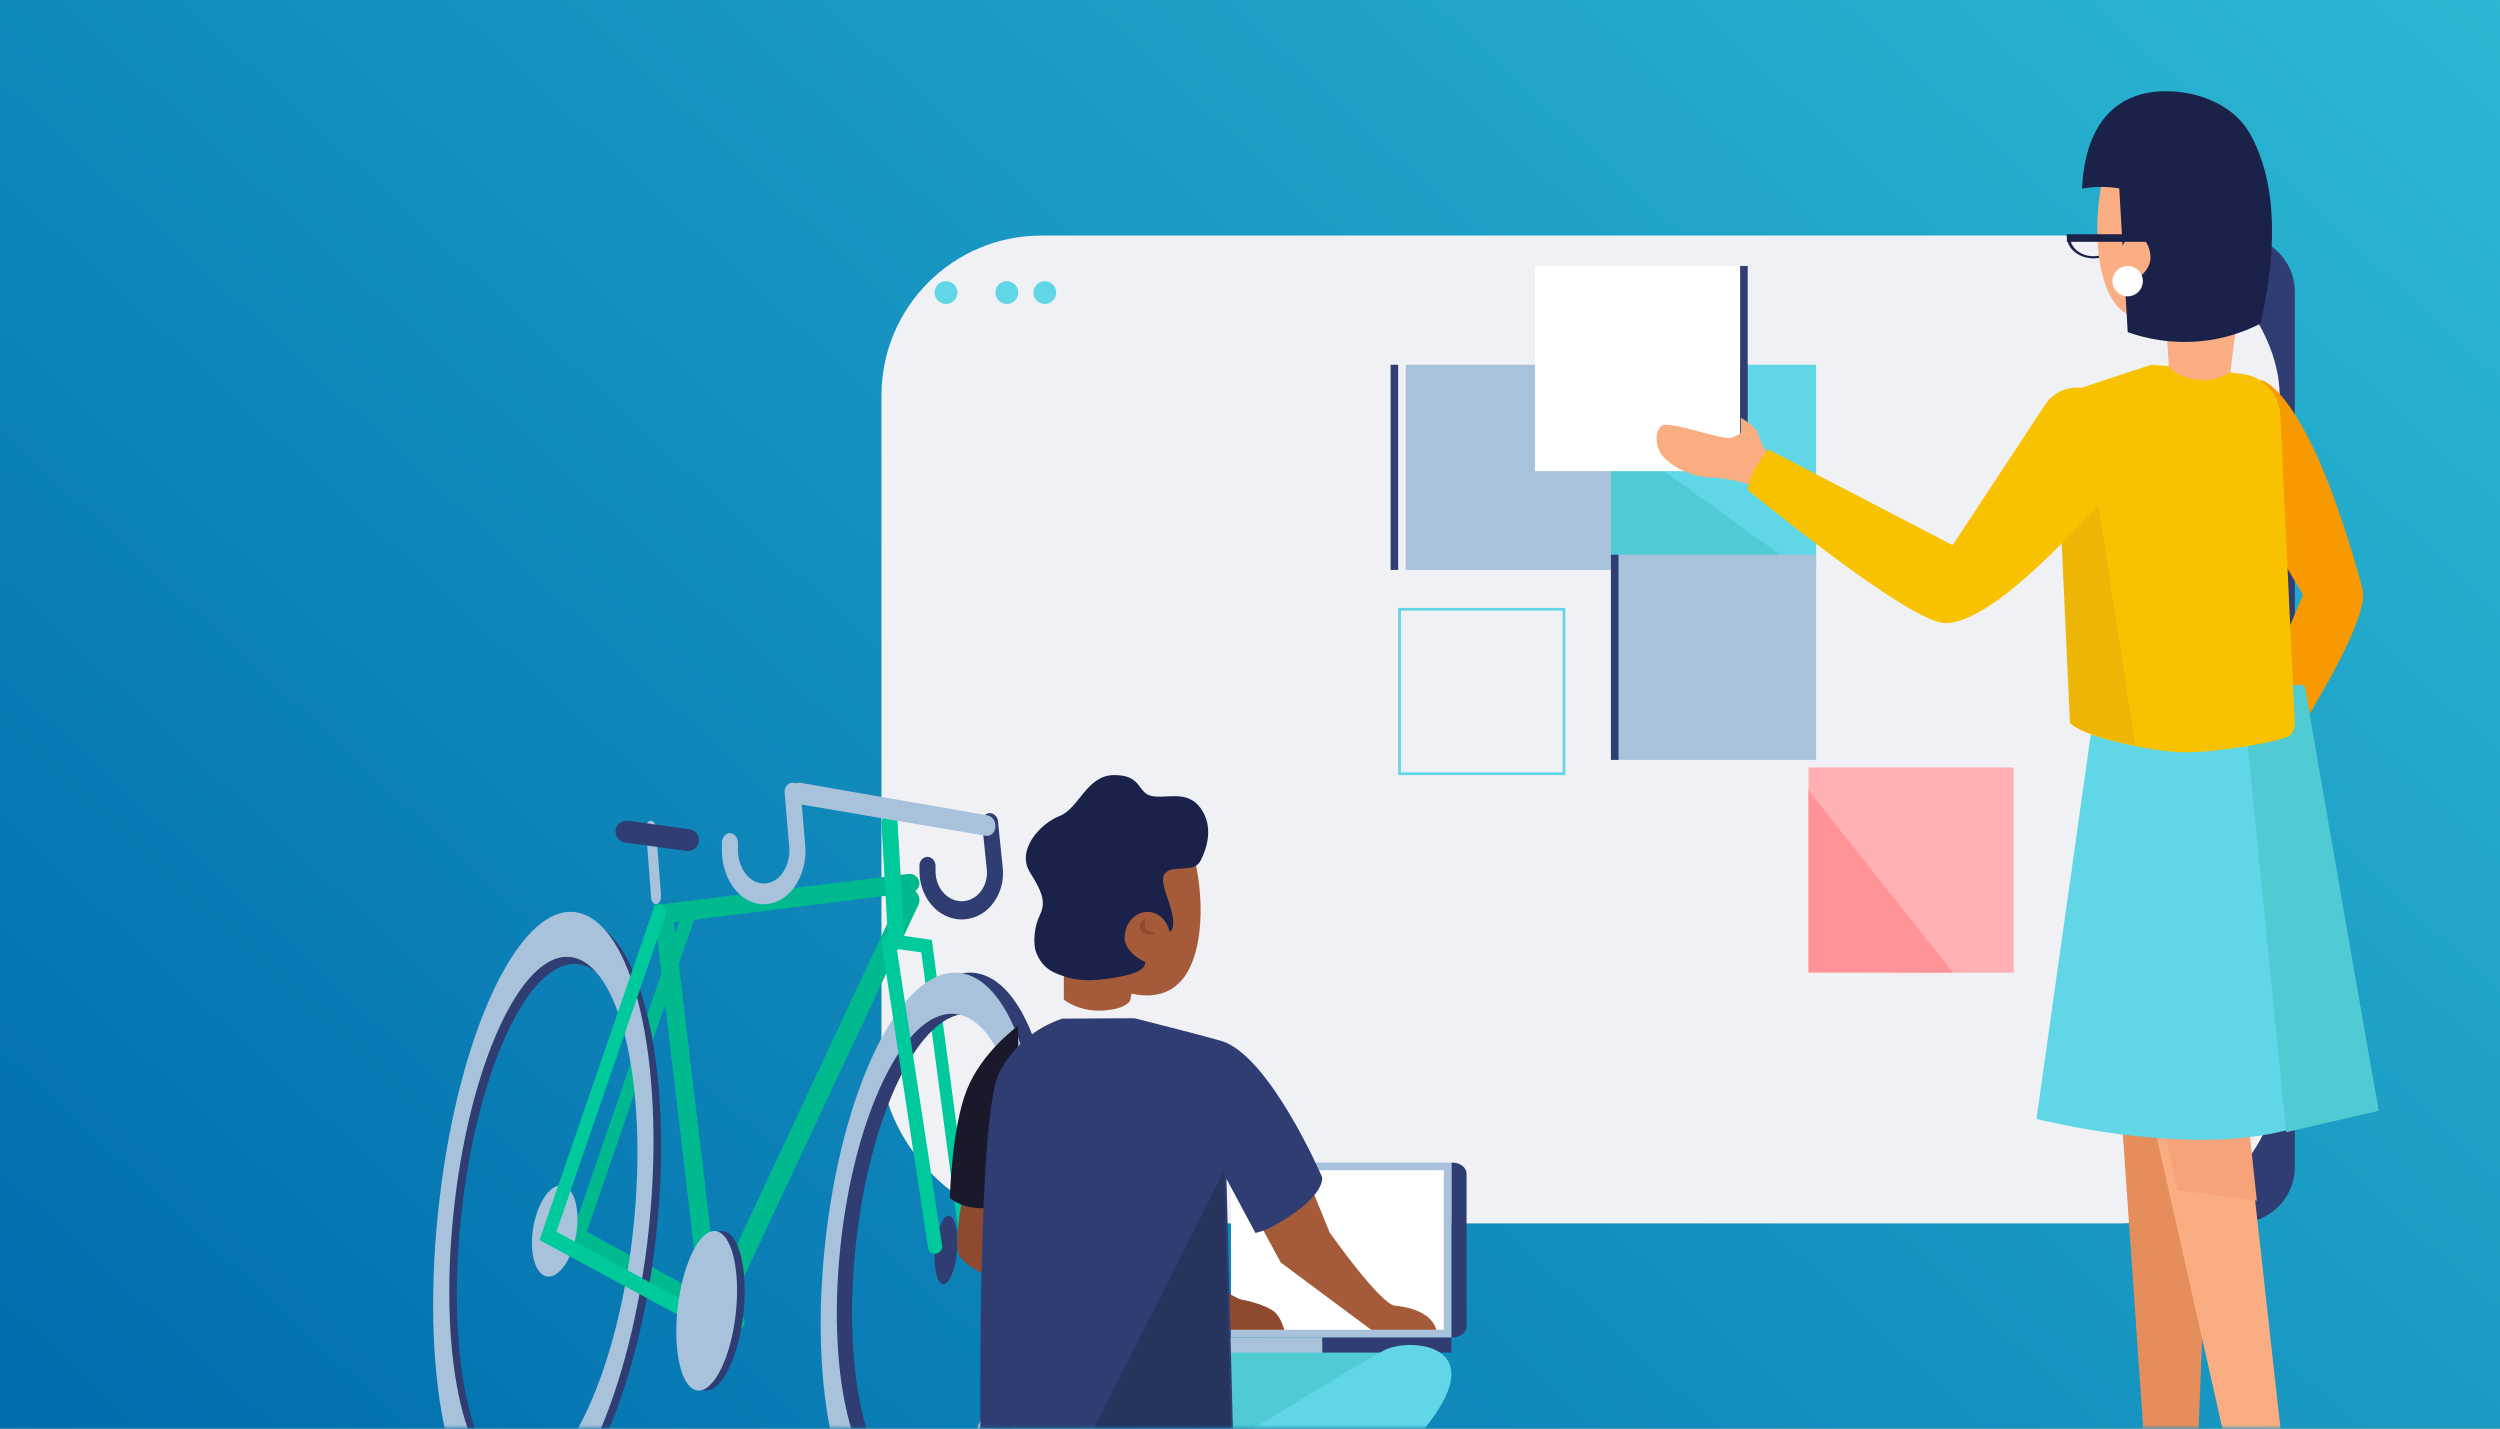 <?xml version="1.0" encoding="UTF-8"?>
<svg width="329px" height="188px" viewBox="0 0 329 188" version="1.1" xmlns="http://www.w3.org/2000/svg" xmlns:xlink="http://www.w3.org/1999/xlink">
    <rect x="0" y="0" width="329" height="188" fill="#808080" stroke="none"/>
    <!-- Generator: Sketch 52.6 (67491) - http://www.bohemiancoding.com/sketch -->
    <title>recent-image-1@2x</title>
    <desc>Created with Sketch.</desc>
    <defs>
        <linearGradient x1="-17.355%" y1="71.507%" x2="100%" y2="0%" id="linearGradient-1">
            <stop stop-color="#006CAC" offset="0%"></stop>
            <stop stop-color="#2BB8D3" offset="100%"></stop>
        </linearGradient>
        <rect id="path-2" x="0" y="0" width="329" height="188"></rect>
    </defs>
    <g id="Page-1" stroke="none" stroke-width="1" fill="none" fill-rule="evenodd">
        <g id="wed-dev-exercise" transform="translate(-208, -800)">
            <g id="=Section-Recent" transform="translate(0, 659)">
                <g id="-recent-columns" transform="translate(208, 141)">
                    <g id="recent-col-1">
                        <g id="recent-image-1">
                            <mask id="mask-3" fill="white">
                                <use xlink:href="#path-2"></use>
                            </mask>
                            <use id="Rectangle" fill="url(#linearGradient-1)" fill-rule="nonzero" xlink:href="#path-2"></use>
                            <g id="teamwork_white_6" mask="url(#mask-3)">
                                <g transform="translate(27, 12)">
                                    <path d="M267.484,149 C263.359,148.981 260.02,145.692 260,141.629 L260,26.387 C260,22.307 263.358,19 267.5,19 C271.642,19 275,22.307 275,26.387 L275,141.615 C274.986,145.695 271.626,148.996 267.484,149 Z" id="Path" fill="#303D72" fill-rule="evenodd"></path>
                                    <rect id="Rectangle" fill="#F0F1F4" fill-rule="evenodd" x="89" y="19" width="184" height="130" rx="21.05"></rect>
                                    <rect id="Rectangle" fill="#A9C2DC" fill-rule="evenodd" x="158" y="36" width="27" height="27"></rect>
                                    <polygon id="Path" fill="#60D6E6" fill-rule="evenodd" points="212 63 185 63 185 45.323 185 36 212 36"></polygon>
                                    <polygon id="Path" fill="#50CAD3" fill-rule="evenodd" points="185 45 210 62.957 185 63"></polygon>
                                    <path d="M179,90 L157,90 L157,68 L179,68 L179,90 Z M157.356,89.644 L178.644,89.644 L178.644,68.356 L157.356,68.356 L157.356,89.644 Z" id="Shape" fill="#60D6E6" fill-rule="nonzero"></path>
                                    <rect id="Rectangle" fill="#FFB0B2" fill-rule="evenodd" x="211" y="89" width="27" height="27"></rect>
                                    <rect id="Rectangle" fill="#303D72" fill-rule="evenodd" x="156" y="36" width="1" height="27"></rect>
                                    <rect id="Rectangle" fill="#A9C2DC" fill-rule="evenodd" x="185" y="61" width="27" height="27"></rect>
                                    <rect id="Rectangle" fill="#303D72" fill-rule="evenodd" x="185" y="61" width="1" height="27"></rect>
                                    <polygon id="Path" fill="#E68D5C" fill-rule="evenodd" points="264 133.86 262.018 184 255.536 182.991 252 132"></polygon>
                                    <polygon id="Path" fill="#FBAD82" fill-rule="evenodd" points="268.447 134 274 184 267.275 184 256 134"></polygon>
                                    <path d="M270.493,38 C270.493,38 276.642,38.788 283.912,65.507 C285.472,71.239 265.826,99 265.826,99 L265,92.49 L276.082,66.264 L268.131,52.95 L270.493,38 Z" id="Path" fill="#F89900" fill-rule="evenodd"></path>
                                    <rect id="Rectangle" fill="#FFFFFF" fill-rule="evenodd" x="175" y="23" width="27" height="27"></rect>
                                    <rect id="Rectangle" fill="#303D72" fill-rule="evenodd" x="202" y="23" width="1" height="27"></rect>
                                    <polygon id="Path" fill="#F7A379" fill-rule="evenodd" points="259.526 144.626 270 146 268.609 133 257 133"></polygon>
                                    <path d="M203.886,52 C203.886,52 200.955,50.882 198.125,50.838 C195.294,50.793 192.263,49.005 191.446,47.485 C190.84,46.357 190.774,44.671 191.735,44.001 C192.696,43.33 199.71,45.968 200.811,45.61 C201.913,45.253 202.108,44.922 202.108,44.922 L202.108,43 C202.108,43 204.126,44.032 204.463,45.325 C204.799,46.618 206,48.227 206,48.227 L203.886,52 Z" id="Path" fill="#FBAD82" fill-rule="evenodd"></path>
                                    <path d="M249.087,78 L241,135.246 C241,135.246 259.579,140.01 272.788,137.007 L286,134.004 L276.142,78.571 L249.087,78 Z" id="Path" fill="#60D6E6" fill-rule="evenodd"></path>
                                    <polygon id="Path" fill="#50CAD3" fill-rule="evenodd" points="273.867 137 286 134.189 276.292 78.179 268 78"></polygon>
                                    <path d="M256.098,36 L244,39.998 L246.018,83.378 C246.07,84.536 255.702,87.021 260.7,87 C265.521,86.982 273.572,85.458 274.281,84.832 C274.719,84.457 274.98,83.913 275,83.332 L273.093,42.642 C272.961,39.871 270.895,37.592 268.182,37.225 L264.309,36.7 L256.098,36 Z" id="Path" fill="#F9C200" fill-rule="evenodd"></path>
                                    <path d="M248.498,22 C246.571,22 245,20.715 245,19.14 L245,19 L245.204,19 L252,19 L252,19.14 C251.996,20.718 250.429,22 248.498,22 Z M245.412,19.269 C245.498,20.637 246.849,21.72 248.498,21.72 C250.147,21.72 251.506,20.632 251.588,19.269 L245.412,19.269 Z" id="Shape" fill="#1A2249" fill-rule="nonzero"></path>
                                    <path d="M268,25 L266.522,36.966 C266.522,36.966 264.564,38.446 261.512,37.865 C259.275,37.441 258.419,36.272 258.419,36.272 L258,29.749 L268,25 Z" id="Path" fill="#FBAD83" fill-rule="evenodd"></path>
                                    <path d="M267.736,25.992 C267.625,26.187 267.498,26.374 267.358,26.551 C265.451,28.935 261.78,32.337 258.285,33 L258,28.647 L268,24 L267.736,25.992 Z" id="Path" fill="#E68D5C" fill-rule="evenodd"></path>
                                    <path d="M250.517,26.556 C253.944,33.776 262.574,27.965 266.214,24.326 C269.854,20.687 269.228,8.319 268.22,5.686 C267.211,3.053 258.802,0.913 254.364,2.6 C249.926,4.287 247.098,19.335 250.517,26.556 Z" id="Path" fill="#FBAD83" fill-rule="evenodd"></path>
                                    <path d="M253.008,31.712 C256.58,32.981 260.441,33.32 264.195,32.694 C266.402,32.31 268.531,31.592 270.502,30.568 C272.446,21.952 273.022,12.374 268.983,5.409 C266.172,0.584 258.76,-1.06 253.969,0.667 C247,3.179 247.101,12.04 247,12.822 C248.616,12.538 250.272,12.526 251.892,12.788 L253.008,31.712 Z" id="Path" fill="#1A2249" fill-rule="evenodd"></path>
                                    <path d="M256,21.943 C256,23.565 254.217,25 253.095,25 C251.972,25 252,23.565 252,21.943 C252,20.32 252.895,19 254,19 C255.105,19 256,20.324 256,21.943 Z" id="Path" fill="#FBAD83" fill-rule="evenodd"></path>
                                    <path d="M251,25 C251,26.105 251.895,27 253,27 C254.105,27 255,26.105 255,25 C255,23.895 254.105,23 253,23 C251.895,23 251,23.895 251,25 Z" id="Path" fill="#FFFFFF" fill-rule="evenodd"></path>
                                    <rect id="Rectangle" fill="#1A2249" fill-rule="evenodd" x="245" y="18.824" width="17" height="1"></rect>
                                    <path d="M99,26.5 C99,27.107 98.634,27.654 98.073,27.886 C97.512,28.118 96.867,27.989 96.438,27.56 C96.01,27.13 95.882,26.484 96.115,25.924 C96.348,25.363 96.896,24.999 97.503,25 C98.33,25.002 99,25.673 99,26.5 Z" id="Path" fill="#60D6E6" fill-rule="evenodd"></path>
                                    <path d="M107,26.5 C107,27.328 106.328,28 105.5,28 C104.672,28 104,27.328 104,26.5 C104,25.672 104.672,25 105.5,25 C105.898,24.999 106.28,25.157 106.562,25.438 C106.843,25.72 107.001,26.102 107,26.5 Z" id="Path" fill="#60D6E6" fill-rule="evenodd"></path>
                                    <path d="M112,26.5 C112,27.328 111.328,28 110.5,28 C109.672,28 109,27.328 109,26.5 C109,25.672 109.672,25 110.5,25 C110.898,25 111.279,25.158 111.561,25.439 C111.842,25.721 112,26.102 112,26.5 Z" id="Path" fill="#60D6E6" fill-rule="evenodd"></path>
                                    <path d="M59.251,106.993 C59.304,107.002 59.357,107.002 59.41,106.993 C59.797,106.881 60.051,106.382 59.991,105.855 L59.31,96.908 C59.305,96.656 59.225,96.417 59.087,96.246 C58.948,96.075 58.765,95.987 58.578,96.002 C58.196,96.119 57.947,96.616 58.01,97.136 L58.685,106.101 C58.702,106.537 58.934,106.903 59.251,106.993 Z" id="Path" fill="#A9C2DC" fill-rule="evenodd"></path>
                                    <path d="M98.889,108.954 C99.028,108.974 99.166,108.984 99.308,108.994 C100.927,109.072 102.489,108.358 103.54,107.062 C104.642,105.715 105.156,103.944 104.958,102.179 L104.333,96.096 C104.29,95.459 103.773,94.974 103.166,95.001 C102.879,95.04 102.618,95.198 102.444,95.442 C102.269,95.685 102.195,95.992 102.238,96.293 L102.86,102.396 C102.982,103.486 102.665,104.58 101.987,105.414 C101.339,106.211 100.377,106.647 99.382,106.597 C97.59,106.492 96.159,104.807 96.117,102.756 L96.117,101.969 C96.128,101.324 95.65,100.786 95.037,100.755 C94.746,100.768 94.471,100.904 94.277,101.133 C94.082,101.361 93.983,101.663 94.002,101.969 L94.002,102.762 C94.06,105.943 96.172,108.577 98.889,108.954 Z" id="Path" fill="#303D72" fill-rule="evenodd"></path>
                                    <path d="M69.682,162.92 L48,151.186 L62.954,107.633 C63.018,107.395 63.179,107.196 63.397,107.087 C63.615,106.979 63.869,106.971 64.093,107.066 C64.557,107.317 64.764,107.881 64.575,108.38 L50.232,150.099 L70.53,161.111 C70.973,161.381 71.129,161.958 70.885,162.421 C70.795,162.654 70.615,162.838 70.388,162.933 C70.161,163.027 69.906,163.022 69.682,162.92 Z" id="Path" fill="#00B98F" fill-rule="evenodd"></path>
                                    <path d="M66.414,161.999 C66.512,162.003 66.61,161.995 66.706,161.975 C67.397,161.789 67.842,161.155 67.756,160.479 L61.677,109.375 L92.941,105.464 C93.612,105.339 94.07,104.746 93.991,104.102 C93.913,103.457 93.326,102.978 92.642,103.001 L59,107.122 L65.353,160.99 C65.391,161.53 65.844,161.961 66.414,161.999 Z" id="Path" fill="#00B98F" fill-rule="evenodd"></path>
                                    <path d="M67.169,162 C67.749,162.013 68.277,161.667 68.499,161.128 L93.851,107.099 C94.181,106.41 93.946,105.582 93.304,105.173 C93,104.991 92.633,104.951 92.297,105.061 C91.962,105.171 91.689,105.421 91.55,105.748 L66.162,159.96 C65.81,160.645 66.05,161.487 66.709,161.88 C66.853,161.951 67.009,161.992 67.169,162 Z" id="Path" fill="#00B98F" fill-rule="evenodd"></path>
                                    <path d="M100.113,152.998 C100.182,153.004 100.252,152.998 100.319,152.98 C100.764,152.865 101.055,152.409 100.991,151.925 L95.626,111.689 L90.884,111.003 C90.667,110.983 90.451,111.058 90.286,111.211 C90.121,111.363 90.021,111.58 90.009,111.812 C89.943,112.298 90.25,112.753 90.704,112.84 L94.242,113.331 L99.402,152.285 C99.444,152.675 99.744,152.977 100.113,152.998 Z" id="Path" fill="#00C99C" fill-rule="evenodd"></path>
                                    <path d="M83.527,152.161 C81.387,173.069 85.959,190.011 93.768,190 C101.578,189.989 109.523,173.831 111.528,153.88 C113.532,133.929 108.974,117.009 101.3,116.041 C93.626,115.073 85.667,131.257 83.527,152.161 Z M85.573,152.288 C87.393,134.498 94.189,120.689 100.748,121.443 C107.307,122.197 111.225,136.665 109.495,153.754 C107.765,170.842 100.97,184.651 94.321,184.598 C87.671,184.546 83.756,170.078 85.573,152.288 Z" id="Shape" fill="#303D72" fill-rule="nonzero"></path>
                                    <path d="M81.529,152.165 C79.384,173.069 83.959,190.007 91.748,190 C99.538,189.993 107.497,173.821 109.521,153.875 C111.545,133.93 106.97,116.995 99.302,116.04 C91.634,115.086 83.678,131.262 81.529,152.165 Z M83.573,152.291 C85.399,134.5 92.193,120.691 98.75,121.443 C105.307,122.194 109.212,136.661 107.476,153.753 C105.741,170.845 98.944,184.65 92.3,184.598 C85.656,184.545 81.751,170.079 83.573,152.291 Z" id="Shape" fill="#A9C2DC" fill-rule="nonzero"></path>
                                    <path d="M31.629,148.164 C29.289,170.742 33.68,189.007 41.398,189 C49.116,188.993 57.203,171.476 59.422,149.873 C61.642,128.27 57.268,109.991 49.654,109.037 C42.039,108.083 33.97,125.604 31.629,148.164 Z M33.66,148.29 C35.649,129.085 42.543,114.126 49.05,114.881 C55.558,115.636 59.295,131.245 57.392,149.751 C55.489,168.257 48.599,183.212 42.001,183.16 C35.404,183.107 31.667,167.492 33.66,148.29 Z" id="Shape" fill="#303D72" fill-rule="nonzero"></path>
                                    <path d="M30.636,147.652 C28.286,170.497 32.652,189.011 40.387,189 C48.122,188.989 56.188,171.269 58.418,149.389 C60.647,127.508 56.278,109.001 48.667,108.037 C41.055,107.074 32.982,124.808 30.636,147.652 Z M32.665,147.779 C34.66,128.334 41.555,113.194 48.06,113.945 C54.566,114.697 58.297,130.515 56.388,149.255 C54.479,167.994 47.585,183.135 40.99,183.085 C34.395,183.036 30.667,167.225 32.665,147.779 Z" id="Shape" fill="#A9C2DC" fill-rule="nonzero"></path>
                                    <path d="M97.111,156.999 C97.912,157.049 98.735,155.084 98.949,152.613 C99.163,150.141 98.69,148.081 97.89,148.002 C97.089,147.923 96.269,149.904 96.052,152.389 C95.836,154.873 96.311,156.95 97.111,156.999 Z" id="Path" fill="#303D72" fill-rule="evenodd"></path>
                                    <path d="M45.146,155.999 C46.735,156.057 48.403,153.432 48.875,150.129 C49.348,146.825 48.434,144.086 46.854,144.002 C45.274,143.918 43.597,146.549 43.125,149.872 C42.653,153.195 43.558,155.941 45.146,155.999 Z" id="Path" fill="#A9C2DC" fill-rule="evenodd"></path>
                                    <path d="M95.963,152.999 C96.045,153.002 96.126,152.996 96.205,152.979 C96.728,152.861 97.068,152.397 96.988,151.909 L90.85,111.792 C90.826,111.559 90.701,111.344 90.503,111.196 C90.304,111.048 90.049,110.979 89.795,111.005 C89.268,111.106 88.922,111.572 89.015,112.058 L95.138,152.271 C95.189,152.663 95.534,152.967 95.963,152.999 Z" id="Path" fill="#00C99C" fill-rule="evenodd"></path>
                                    <path d="M90.815,112.993 C90.883,113.002 90.951,113.002 91.019,112.993 C91.627,112.898 92.061,112.212 91.993,111.453 L91.131,96.376 C91.106,95.607 90.599,94.999 89.982,95 C89.69,95.039 89.422,95.222 89.239,95.509 C89.056,95.796 88.973,96.162 89.008,96.526 L89.87,111.661 C89.888,112.33 90.285,112.889 90.815,112.993 Z" id="Path" fill="#00C99C" fill-rule="evenodd"></path>
                                    <path d="M66.008,163 C66.39,163.001 66.735,162.77 66.885,162.414 C67.129,161.951 66.973,161.376 66.529,161.105 L46.226,150.097 L60.607,108.38 C60.788,107.881 60.583,107.322 60.124,107.064 C59.899,106.971 59.645,106.98 59.427,107.089 C59.209,107.199 59.048,107.398 58.984,107.635 L44,151.186 L65.684,162.91 C65.785,162.962 65.895,162.993 66.008,163 Z" id="Path" fill="#00C99C" fill-rule="evenodd"></path>
                                    <path d="M78.015,93.806 L102.737,97.99 C103.044,98.034 103.354,97.935 103.592,97.717 C103.83,97.498 103.975,97.18 103.991,96.839 C104.068,96.117 103.63,95.45 102.983,95.305 L78.275,91.007 C77.961,90.971 77.647,91.079 77.408,91.307 C77.169,91.536 77.026,91.863 77.014,92.211 C76.916,92.95 77.353,93.647 78.015,93.806 Z" id="Path" fill="#A9C2DC" fill-rule="evenodd"></path>
                                    <path d="M72.858,106.951 C72.996,106.974 73.134,106.989 73.274,106.996 C74.914,107.064 76.487,106.237 77.52,104.764 C78.629,103.203 79.149,101.193 78.963,99.185 L78.37,92.233 C78.373,91.764 78.144,91.335 77.781,91.127 C77.417,90.919 76.982,90.969 76.662,91.256 C76.341,91.543 76.19,92.016 76.273,92.475 L76.863,99.445 C76.98,100.688 76.66,101.934 75.973,102.901 C75.339,103.809 74.37,104.316 73.361,104.27 C71.57,104.162 70.139,102.246 70.117,99.903 L70.117,99.003 C70.144,98.283 69.667,97.67 69.044,97.626 C68.745,97.651 68.468,97.812 68.272,98.074 C68.077,98.336 67.98,98.677 68.003,99.021 L68.003,99.925 C68.026,103.544 70.139,106.539 72.858,106.951 Z" id="Path" fill="#A9C2DC" fill-rule="evenodd"></path>
                                    <path d="M63.346,99.992 L55.227,98.865 C54.435,98.725 53.901,98.006 54.016,97.238 C54.131,96.47 54.854,95.926 55.654,96.008 L63.773,97.135 C64.565,97.275 65.099,97.994 64.984,98.762 C64.869,99.53 64.146,100.074 63.346,99.992" id="Path" fill="#303D72" fill-rule="evenodd"></path>
                                    <path d="M65.92,170.999 C68.034,171.059 70.269,166.441 70.854,160.673 C71.439,154.905 70.219,150.132 68.094,150.003 C65.969,149.873 63.77,154.494 63.157,160.343 C62.544,166.192 63.784,170.936 65.92,170.999 Z" id="Path" fill="#303D72" fill-rule="evenodd"></path>
                                    <path d="M64.908,170.999 C67.034,171.059 69.247,166.447 69.848,160.676 C70.449,154.905 69.215,150.136 67.097,150.003 C64.978,149.87 62.768,154.496 62.157,160.33 C61.545,166.163 62.779,170.94 64.908,170.999 Z" id="Path" fill="#A9C2DC" fill-rule="evenodd"></path>
                                    <path d="M99.807,145 C99.807,145 98.758,149.448 99.052,152.691 C99.345,155.934 116,161 116,161 L116,151.461 L99.807,145 Z" id="Path" fill="#8E4A2F" fill-rule="evenodd"></path>
                                    <polygon id="Path" fill="#50CAD3" fill-rule="evenodd" points="157 165 130 165 132.257 181"></polygon>
                                    <rect id="Rectangle" fill="#303D72" fill-rule="evenodd" x="147" y="164" width="17" height="2"></rect>
                                    <path d="M164.123,164 L164,164 L164,141 L164.123,141 C165.158,141 165.997,141.644 166,142.439 L166,162.561 C165.997,163.356 165.158,164 164.123,164 Z" id="Path" fill="#303D72" fill-rule="evenodd"></path>
                                    <rect id="Rectangle" fill="#A9C2DC" fill-rule="evenodd" x="135" y="141" width="29" height="23"></rect>
                                    <rect id="Rectangle" fill="#A9C2DC" fill-rule="evenodd" x="118" y="164" width="29" height="2"></rect>
                                    <rect id="Rectangle" fill="#FFFFFF" fill-rule="evenodd" x="135" y="142" width="28" height="21"></rect>
                                    <path d="M103.206,177.469 C103.206,177.469 101.03,189.629 110.836,193.074 C126.152,198.451 145.178,192.237 158.176,178.592 C171.173,164.947 158.872,163.898 155.273,165.641 C152.519,166.977 135.466,177.539 135.466,177.539 L103.206,177.469 Z" id="Path" fill="#60D6E6" fill-rule="evenodd"></path>
                                    <path d="M141.354,134 L147.99,150.201 C147.99,150.201 154.636,159.651 156.587,159.832 C161.653,160.309 162,163 162,163 L153.444,163 L141.544,154.144 L136,143.908 L141.354,134 Z" id="Path" fill="#A55B3A" fill-rule="evenodd"></path>
                                    <path d="M106.989,123 C106.989,123 102.207,126.405 100.223,131.443 C98.238,136.48 98,145.63 98,145.63 C98,145.63 99.753,147.389 103.378,146.921 L107,146.453 L106.989,123 Z" id="Path" fill="#19192B" fill-rule="evenodd"></path>
                                    <path d="M113,108 L113,119.536 C113,119.536 114.877,121.181 118.186,120.984 C121.247,120.801 121.733,119.661 121.733,119.661 L123,113.675 L113,108 Z" id="Path" fill="#A55B3A" fill-rule="evenodd"></path>
                                    <path d="M129.544,115.412 C126.283,122.008 118.185,118.114 114.72,114.787 C111.254,111.46 111.744,98.769 112.702,96.363 C113.661,93.957 121.676,92.001 125.9,93.555 C130.124,95.109 132.817,108.816 129.544,115.412 Z" id="Path" fill="#A55B3A" fill-rule="evenodd"></path>
                                    <path d="M109.447,113.564 C110.312,115.472 111.51,115.948 112.794,116.406 C114.588,117.042 116.317,117.227 119.646,116.665 C124.854,115.788 123.893,114.69 123.154,112.164 C122.415,109.639 126.903,112.164 127.347,109.98 C127.792,107.795 125.296,104.157 126.293,102.949 C127.29,101.741 130.124,102.949 130.978,101.301 C131.831,99.652 132.771,96.778 130.978,94.323 C129.184,91.869 126.404,93.183 124.521,92.743 C122.638,92.302 123.301,90 119.646,90 C115.99,90 115.008,94.391 112.453,95.379 C109.899,96.366 106.682,99.876 108.565,102.839 C110.448,105.802 110.556,106.988 109.813,108.491 C109.175,109.781 108.809,112.161 109.447,113.564 Z" id="Path" fill="#1A2249" fill-rule="evenodd"></path>
                                    <path d="M121,111.423 C121,113.336 123.698,115 125.357,115 C127.016,115 127,113.317 127,111.423 C127,109.53 125.657,108 123.998,108 C122.339,108 121,109.549 121,111.423 Z" id="Path" fill="#A55B3A" fill-rule="evenodd"></path>
                                    <path d="M123.116,110.387 C123.376,110.942 124.406,111.119 124.898,110.923 C125.389,110.727 123.963,110.655 123.706,110.118 C123.449,109.582 124.027,108.836 123.535,109.032 C123.044,109.228 122.858,109.829 123.116,110.387 Z" id="Path" fill="#8E4A2F" fill-rule="evenodd"></path>
                                    <path d="M132.773,157 C132.773,157 135.699,158.956 136.502,159.059 C137.305,159.162 139.672,159.813 140.635,160.566 C141.599,161.32 142,163 142,163 L131,163 L132.773,157 Z" id="Path" fill="#8E4A2F" fill-rule="evenodd"></path>
                                    <path d="M122.298,122 C122.298,122 131.033,124.21 133.654,124.962 C140.056,126.791 146.985,142.9 146.985,142.9 C146.985,142.9 147.599,145.325 141.021,149.102 C140.155,149.636 139.207,150.028 138.215,150.262 L134.408,143.139 L135.296,177.873 C135.296,177.873 123.337,184.362 108.536,181.067 C101.646,179.532 102.032,178.351 102.032,178.351 C102.032,178.351 101.53,134.79 104.505,129.133 C106.23,125.8 109.2,123.26 112.788,122.052 L122.298,122 Z" id="Path" fill="#303D72" fill-rule="evenodd"></path>
                                    <path d="M248.457,50 L244,52.538 L245.402,83.02 C245.437,83.799 249.673,85.174 254,86 L248.457,50 Z" id="Path" fill="#EDB607" fill-rule="evenodd"></path>
                                    <path d="M242.144,41.244 L229.968,59.745 L205.697,47.133 C205.697,47.133 203.575,49.677 203.215,51.428 L203,52.479 C203,52.479 224.01,69.793 228.89,69.996 C237.39,70.347 257,45.034 257,45.034 L249.19,39.846 C248.07,39.105 246.692,38.835 245.366,39.098 C244.04,39.361 242.879,40.135 242.144,41.244 Z" id="Path" fill="#F9C200" fill-rule="evenodd"></path>
                                    <polygon id="Path" fill="#FF9398" fill-rule="evenodd" points="211 92 230 116 211 115.951"></polygon>
                                    <path d="M135,177.758 L134.099,142 L114,181.92 C126.043,182.68 135,177.758 135,177.758 Z" id="Path" fill="#27345E" fill-rule="evenodd"></path>
                                </g>
                            </g>
                        </g>
                    </g>
                </g>
            </g>
        </g>
    </g>
</svg>
